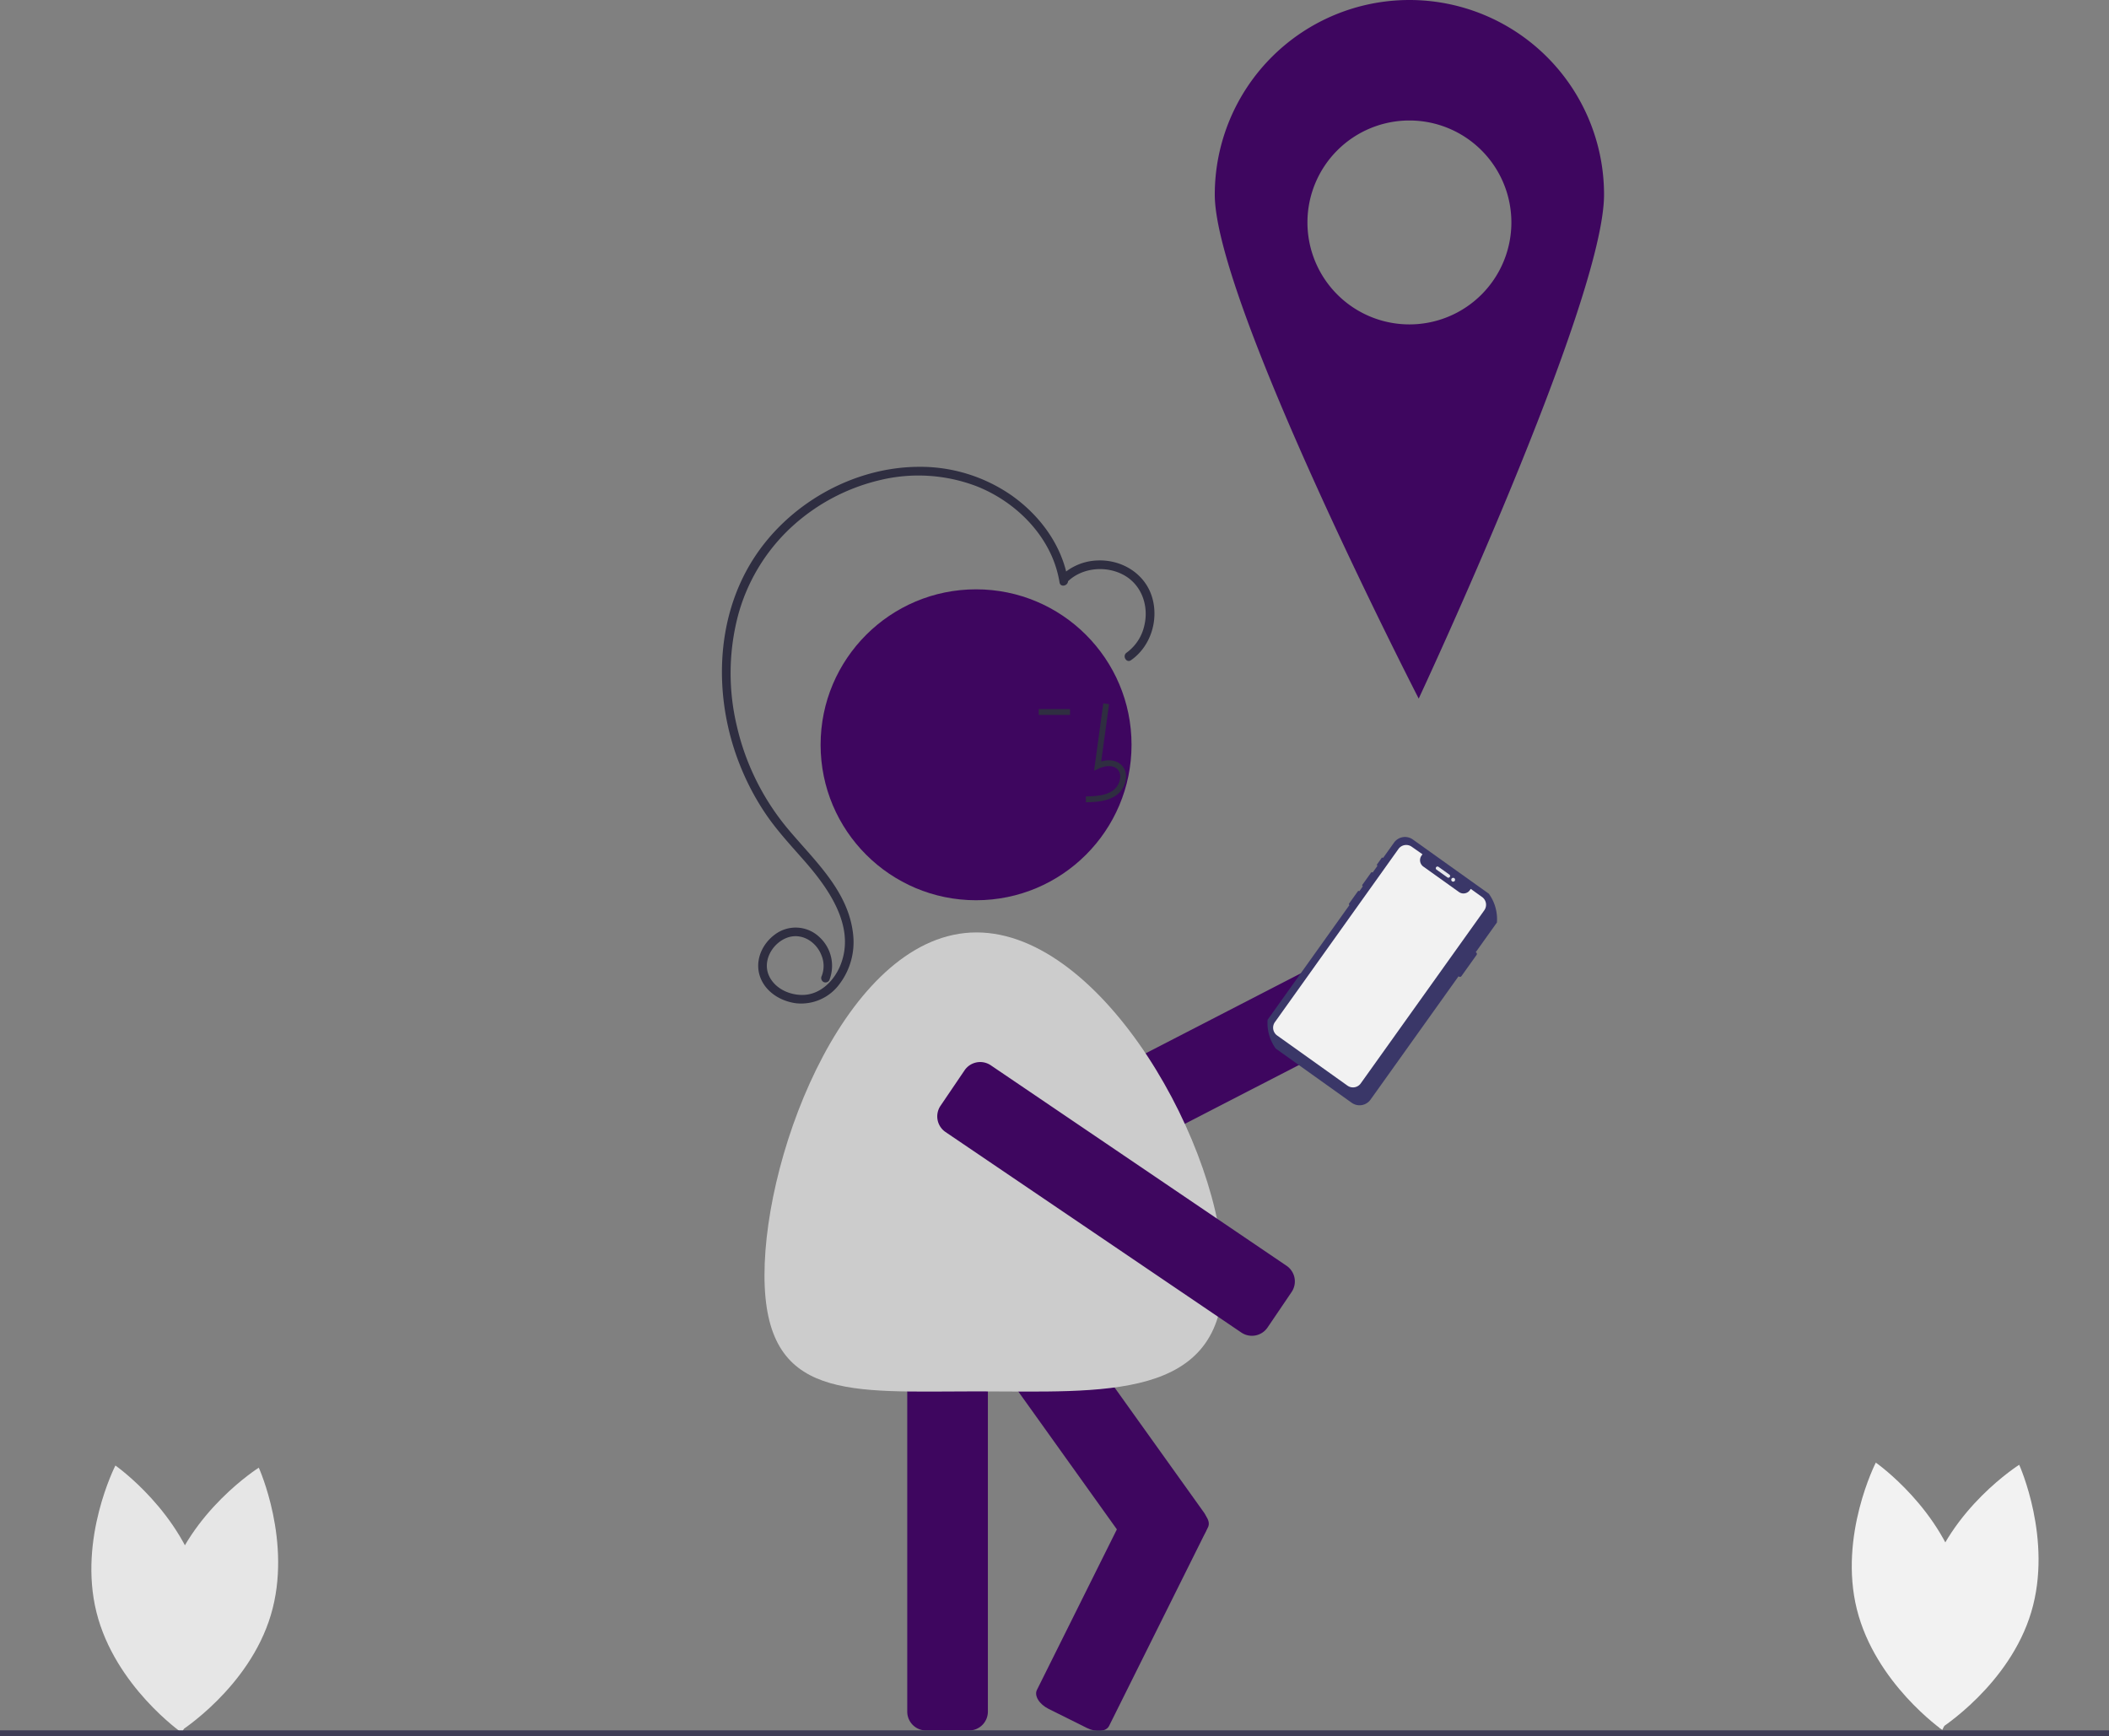 <svg xmlns="http://www.w3.org/2000/svg" data-name="Layer 1" width="726" height="597.692" viewBox="0 0 726 597.692" xmlns:xlink="http://www.w3.org/1999/xlink"><rect x="0" y="0" width="726" height="597.692" fill="#808080" stroke="none"/><path d="M900.743,695.54c-7.51,25.086,4.145,50.735,4.145,50.735S928.72,731.25,936.23,706.164s-4.145-50.735-4.145-50.735S908.253,670.454,900.743,695.54Z" transform="translate(-237 -151.154)" fill="#f2f2f2"/><path d="M912.146,696.219c6.321,25.412-6.529,50.483-6.529,50.483s-23.098-16.13-29.418-41.542,6.529-50.483,6.529-50.483S905.825,670.807,912.146,696.219Z" transform="translate(-237 -151.154)" fill="#f2f2f2"/><path d="M294.743,696.54c-7.51,25.086,4.145,50.735,4.145,50.735S322.72,732.25,330.23,707.164s-4.145-50.735-4.145-50.735S302.253,671.454,294.743,696.54Z" transform="translate(-237 -151.154)" fill="#e6e6e6"/><path d="M306.146,697.219c6.321,25.412-6.529,50.483-6.529,50.483s-23.098-16.13-29.418-41.542,6.529-50.483,6.529-50.483S299.825,671.807,306.146,697.219Z" transform="translate(-237 -151.154)" fill="#e6e6e6"/><circle cx="336.002" cy="256.403" r="53.519" fill="#3e065f"/><path d="M570.569,746.903H555.81a6.508,6.508,0,0,1-6.5-6.5V617.389a6.508,6.508,0,0,1,6.5-6.5h14.759a6.508,6.508,0,0,1,6.5,6.5V740.403A6.508,6.508,0,0,1,570.569,746.903Z" transform="translate(-237 -151.154)" fill="#3e065f"/><path d="M612.125,547.62l-6.763-13.118a6.508,6.508,0,0,1,2.799-8.756l109.337-56.371a6.508,6.508,0,0,1,8.756,2.799l6.763,13.118a6.508,6.508,0,0,1-2.799,8.756L620.881,550.419A6.508,6.508,0,0,1,612.125,547.62Z" transform="translate(-237 -151.154)" fill="#3e065f"/><path d="M649.94,680.924l-12.006,8.585a6.508,6.508,0,0,1-9.068-1.507l-71.548-100.066a6.508,6.508,0,0,1,1.507-9.068l12.006-8.585a6.508,6.508,0,0,1,9.068,1.507l71.548,100.066A6.508,6.508,0,0,1,649.94,680.924Z" transform="translate(-237 -151.154)" fill="#3e065f"/><path d="M611.176,746.04l-13.213-6.578c-3.208-1.597-5.012-4.518-4.019-6.511l34.053-68.399c.992-1.993,4.41-2.315,7.618-.717l13.213,6.578c3.208,1.597,5.012,4.518,4.019,6.511l-34.053,68.399C617.802,747.315,614.384,747.637,611.176,746.04Z" transform="translate(-237 -151.154)" fill="#3e065f"/><path d="M610.828,427.35l-.056-2c3.721-.104,7.001-.337,9.466-2.138a6.148,6.148,0,0,0,2.381-4.528,3.514,3.514,0,0,0-1.153-2.895c-1.636-1.383-4.269-.936-6.188-.055l-1.655.759,3.173-23.19,1.981.271L616.079,413.301c2.608-.767,5.023-.438,6.678.961a5.471,5.471,0,0,1,1.86,4.492,8.133,8.133,0,0,1-3.2,6.073C618.251,427.142,614.135,427.257,610.828,427.35Z" transform="translate(-237 -151.154)" fill="#2f2e41"/><rect x="357.578" y="244.121" width="10.771" height="2" fill="#2f2e41"/><path d="M658.165,590.154c0,43.63-41.37,40-85,40s-73,3.631-73-40,29.37-118,73-118S658.165,546.524,658.165,590.154Z" transform="translate(-237 -151.154)" fill="#ccc"/><path d="M604.637,350.885c-1.999-11.916-9.547-22.159-19.259-29.074a55.109,55.109,0,0,0-32.519-9.942c-22.493.247-44.487,12.846-56.546,31.75-13.36,20.943-13.624,48.293-4.592,70.937a87.823,87.823,0,0,0,8.732,16.611c3.877,5.745,8.574,10.813,13.142,16.001,8.513,9.669,18.274,23.117,12.569,36.609-2.107,4.983-6.552,9.514-12.209,9.871-4.775.301-10.07-1.983-12.187-6.472-2.372-5.029.912-10.98,5.764-13.039,5.089-2.159,10.379,1.026,12.258,5.924a9.517,9.517,0,0,1,.089,7.061,1.553,1.553,0,0,0,.538,2.052,1.509,1.509,0,0,0,2.052-.538,13.418,13.418,0,0,0-3.362-14.848,11.877,11.877,0,0,0-15.313-.947c-4.756,3.474-7.271,9.692-4.861,15.303,2.087,4.858,7.136,7.792,12.235,8.411a16.372,16.372,0,0,0,14.748-6.53A23.93,23.93,0,0,0,530.67,472.755c-1.669-15.354-13.936-25.851-23.144-37.087a84.878,84.878,0,0,1-16.869-34.528,78.317,78.317,0,0,1,.323-37.781,64.185,64.185,0,0,1,18.336-30.626,67.884,67.884,0,0,1,30.245-16.206,56.241,56.241,0,0,1,33.69,2.05c11.273,4.472,21.278,13.321,26.045,24.589a37.979,37.979,0,0,1,2.448,8.516c.319,1.9,3.21,1.094,2.893-.798Z" transform="translate(-237 -151.154)" fill="#2f2e41"/><path d="M604.572,351.336c5.009-4.826,13.174-5.521,19.209-2.253,6.242,3.381,8.747,10.663,7.146,17.401a15.729,15.729,0,0,1-6.111,9.362c-1.573,1.095-.076,3.697,1.514,2.59,6.753-4.701,9.596-13.759,7.291-21.596-2.406-8.182-10.398-13.067-18.744-12.741a18.875,18.875,0,0,0-12.426,5.115c-1.393,1.342.73,3.462,2.121,2.121Z" transform="translate(-237 -151.154)" fill="#2f2e41"/><path d="M560.757,531.844l8.282-12.217a6.508,6.508,0,0,1,9.028-1.733L679.889,586.921a6.508,6.508,0,0,1,1.733,9.028l-8.282,12.217a6.508,6.508,0,0,1-9.028,1.733L562.49,540.872A6.508,6.508,0,0,1,560.757,531.844Z" transform="translate(-237 -151.154)" fill="#3e065f"/><polygon points="508.148 327.888 508.148 327.888 508.149 327.888 508.148 327.888" fill="#3a3768"/><polygon points="502.219 336.198 502.219 336.198 502.219 336.198 502.219 336.198" fill="#3a3768"/><path d="M752.301,468.739a14.956,14.956,0,0,0-2.79-9.913l-26.161-18.667a4.644,4.644,0,0,0-6.478,1.083l-3.761,5.271c-.014-.014-.013-.036-.03-.048a.35.35,0,0,0-.488.082l-1.541,2.16a.35.35,0,0,0,.082.488c.017.012.037.004.055.013l-1.662,2.329a.35.35,0,0,0-.033-.035.387.387,0,0,0-.54.09l-2.944,4.125a.387.387,0,0,0,.09.54.372.372,0,0,0,.044.02L704.95,457.95c-.009-.007-.013-.018-.023-.024a.369.369,0,0,0-.514.086l-2.997,4.2a.369.369,0,0,0,.086.514c.009.006.021.008.03.014l-28.171,39.479a14.956,14.956,0,0,0,2.79,9.913l26.161,18.667a4.644,4.644,0,0,0,6.477-1.083L739.106,487.231a.58.58,0,0,0,.112.121.622.622,0,0,0,.866-.151l5.202-7.29a.622.622,0,0,0-.139-.869.579.579,0,0,0-.151-.067Z" transform="translate(-237 -151.154)" fill="#3a3768"/><path d="M747.149,459.935l-3.851-2.764-.332.461a2.69,2.69,0,0,1-3.686.645l-12.31-8.79a2.709,2.709,0,0,1-.627-3.778l.332-.461L722.99,442.668a3.28,3.28,0,0,0-4.579.742l-.009.013-42.532,59.614a3.299,3.299,0,0,0,.755,4.589l24.214,17.267a3.28,3.28,0,0,0,4.577-.757l.012-.017,42.532-59.596a3.28,3.28,0,0,0-.787-4.572Z" transform="translate(-237 -151.154)" fill="#f2f2f2"/><path d="M732.186,449.576l3.75,2.676a.59.59,0,0,1,.138.823h0a.59.59,0,0,1-.823.138l-3.75-2.676a.59.59,0,0,1-.138-.823h0A.59.59,0,0,1,732.186,449.576Z" transform="translate(-237 -151.154)" fill="#e6e8ec"/><circle cx="500.235" cy="302.866" r="0.663" fill="#e6e8ec"/><path d="M722.174,151.154a67,67,0,0,0-67,67v0c0,37,70.2,173.5,70.2,173.5s63.8-136.48,63.8-173.49a67,67,0,0,0-66.99-67.01Zm0,111.68a35.1,35.1,0,1,1,35.1-35.1v0A35.1,35.1,0,0,1,722.174,262.834Z" transform="translate(-237 -151.154)" fill="#3e065f"/><rect y="595.692" width="726" height="2" fill="#3f3d56"/></svg>